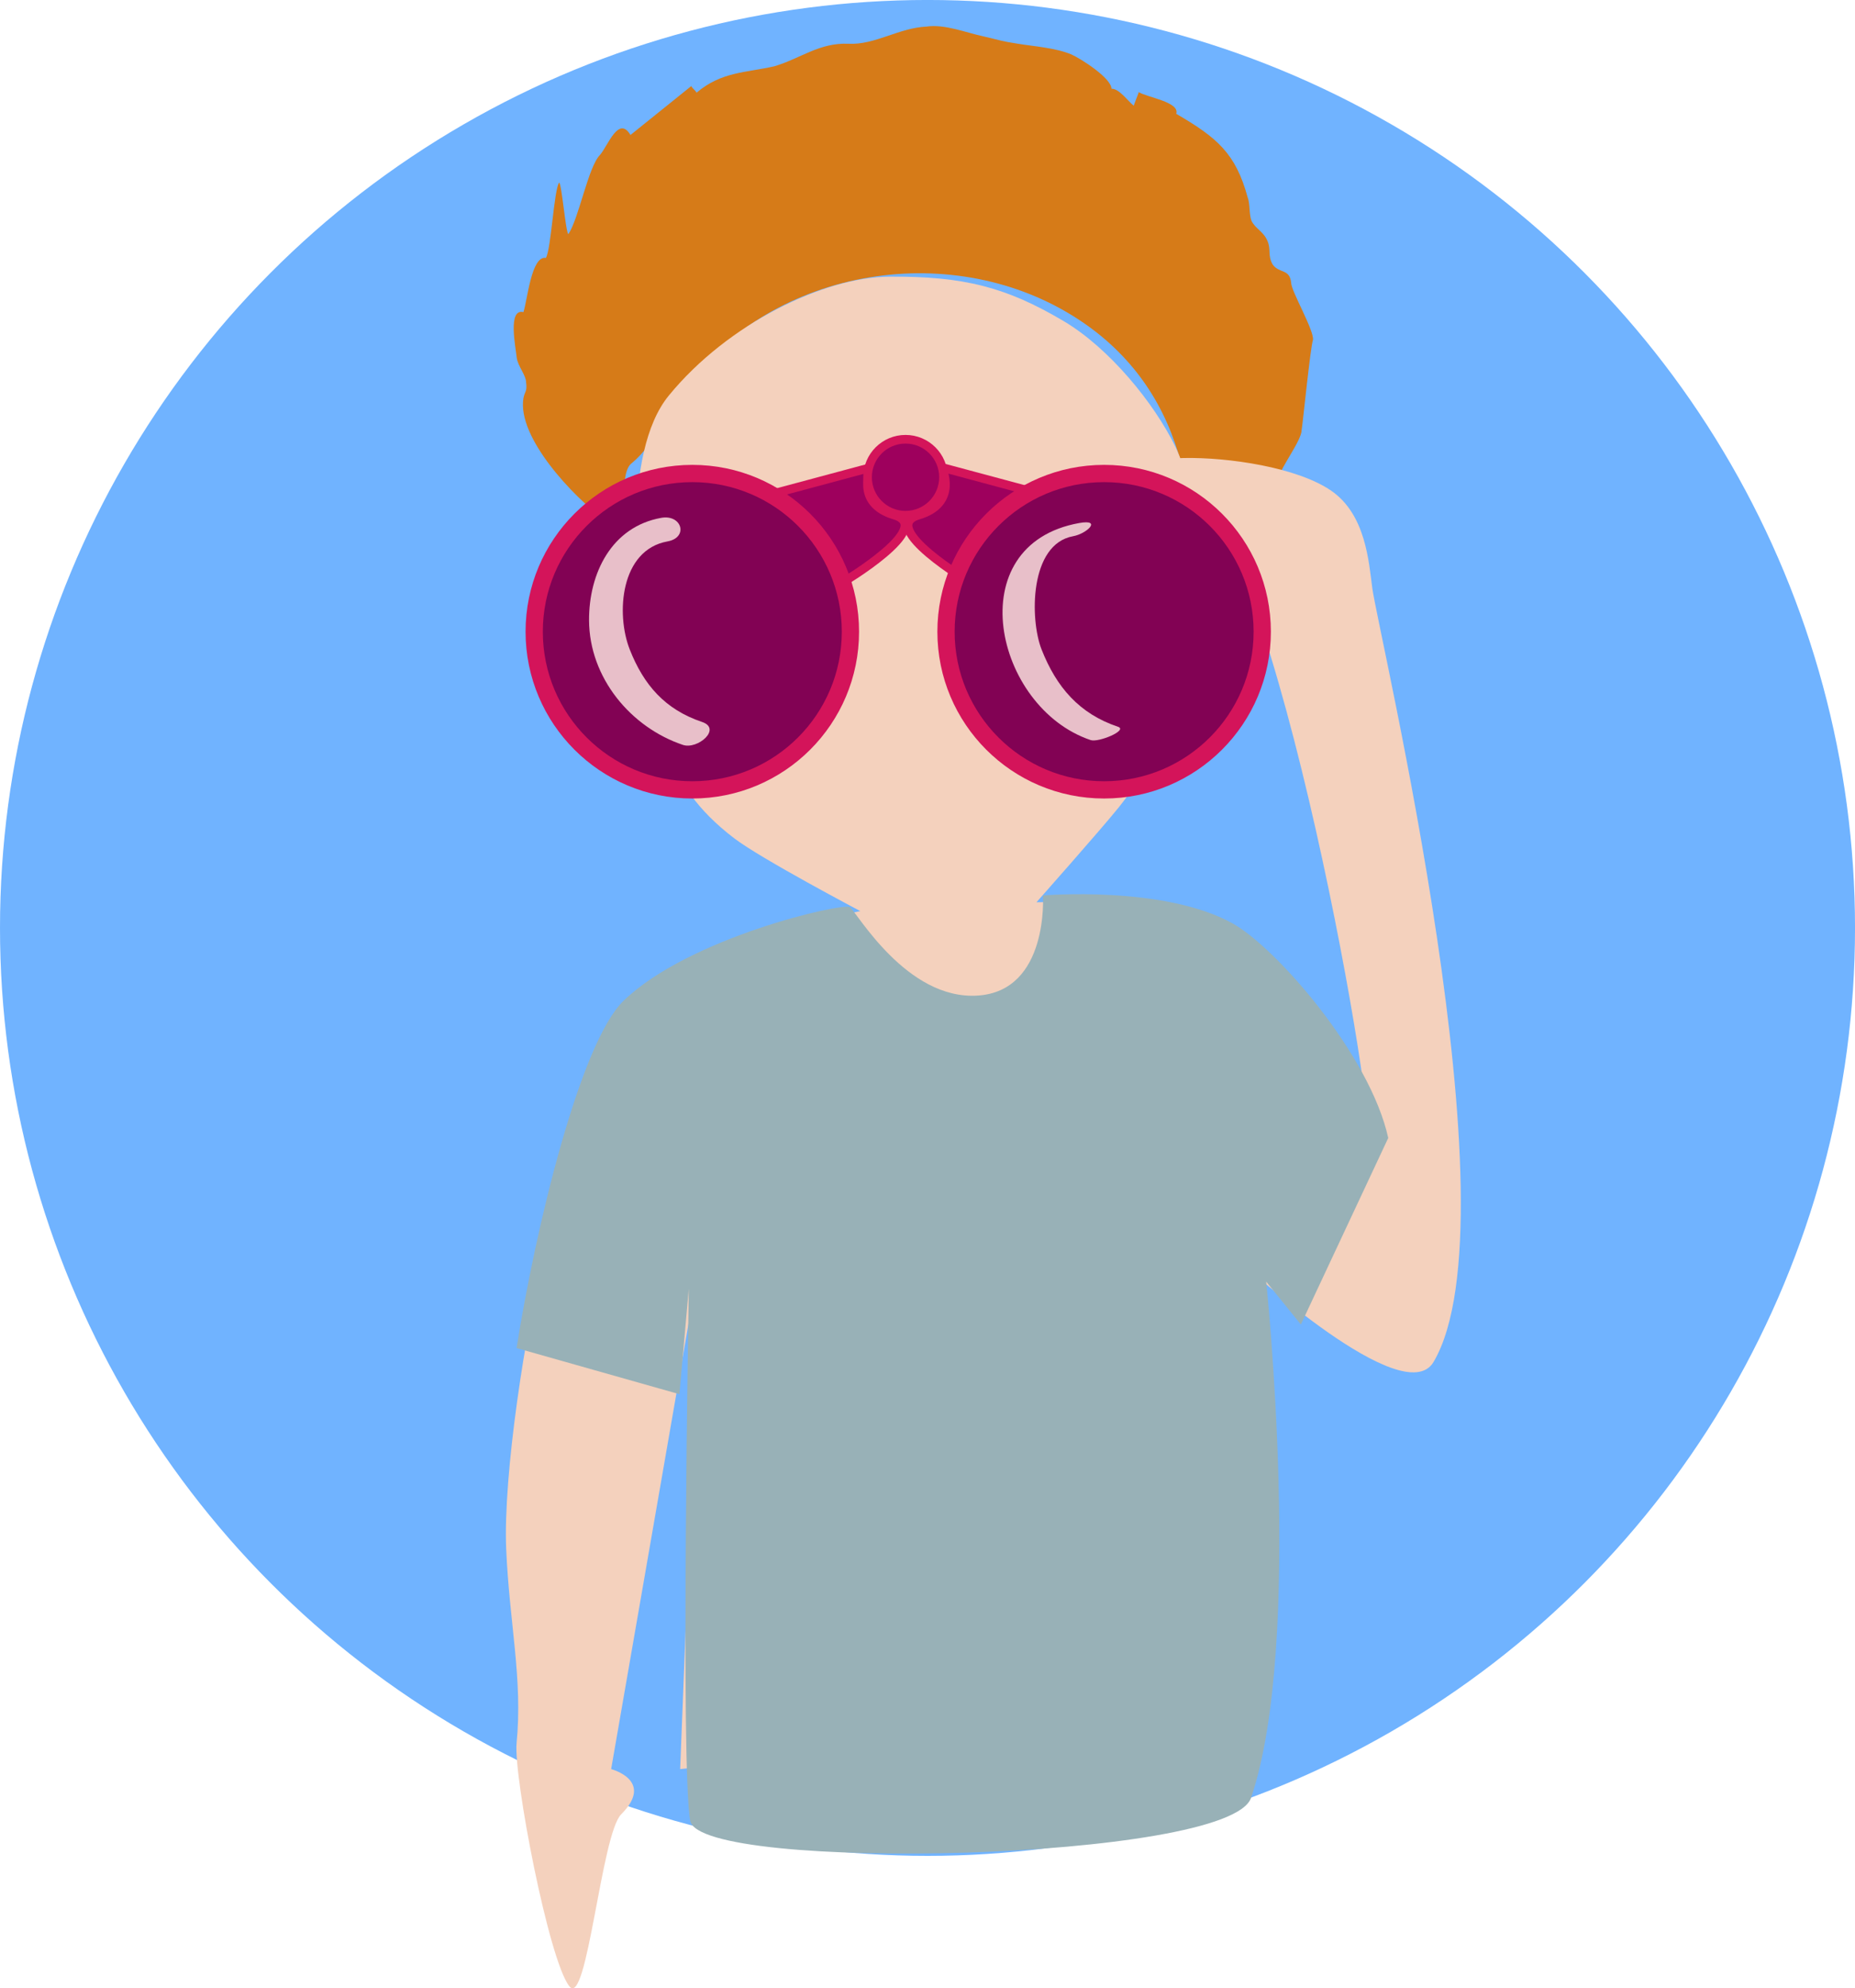 <?xml version="1.0" encoding="utf-8"?>
<!-- Generator: Adobe Illustrator 15.1.0, SVG Export Plug-In . SVG Version: 6.00 Build 0)  -->
<!DOCTYPE svg PUBLIC "-//W3C//DTD SVG 1.1//EN" "http://www.w3.org/Graphics/SVG/1.1/DTD/svg11.dtd">
<svg version="1.1" id="Layer_1" xmlns="http://www.w3.org/2000/svg" xmlns:xlink="http://www.w3.org/1999/xlink" x="0px" y="0px"
	 width="107.499px" height="115.169px" viewBox="0 0 107.499 115.169" enable-background="new 0 0 107.499 115.169"
	 xml:space="preserve">
<g>
	<circle opacity="0.75" fill="#4099FF" cx="53.75" cy="53.749" r="53.75"/>
	<g>
		<g>
			<path fill="#D67B18" d="M34.957,30.037c-1.684-1.225-5.006-4.684-4.623-6.98c0.076-0.383,0.229-0.383,0.152-0.919
				c0-0.383-0.459-0.919-0.535-1.378c-0.076-0.689-0.535-2.91,0.383-2.68c0.229-0.689,0.459-3.293,1.302-3.14
				c0.306-0.536,0.46-3.905,0.765-4.364c0.154,0.076,0.383,2.909,0.537,2.986c0.613-0.92,1.148-3.906,1.838-4.595
				c0.459-0.536,1.072-2.298,1.76-1.148c1.227-0.995,2.299-1.838,3.523-2.833c0.076,0.152,0.23,0.229,0.307,0.383
				c1.455-1.226,2.832-1.148,4.518-1.532c1.531-0.459,2.604-1.378,4.287-1.302c1.531,0.077,2.91-0.918,4.519-0.995
				c1.072-0.153,2.258,0.345,3.33,0.574c0.995,0.229,0.958,0.264,1.952,0.417c0.92,0.153,2.183,0.234,3.102,0.617
				c0.536,0.229,2.336,1.378,2.336,1.99c0.459,0,0.92,0.689,1.302,0.996c-0.077,0.076,0.345-0.881,0.269-0.805
				c0.459,0.307,2.412,0.574,2.182,1.264c2.373,1.378,3.445,2.297,4.135,4.824c0.153,0.383,0.077,0.996,0.23,1.379
				c0.229,0.459,0.689,0.611,0.918,1.148c0.23,0.535,0,0.842,0.307,1.378c0.383,0.536,0.996,0.229,1.072,1.071
				c0,0.46,1.34,2.757,1.263,3.293c-0.153,0.459-0.58,4.76-0.656,5.22c0,0.612-1.22,2.17-1.296,2.706
				c-0.076,0.688-1.033,0.642-1.033,1.254c0.076,0.766,0.152-0.689,0,0c-0.154,0.46-1.265,0.086-1.34,0.545
				c-0.154,0.536-0.537,0.613-0.766,1.072c-0.23,0.536-0.076,0.995-0.154,1.531c-0.229,1.148-0.766,2.297-1.072,3.445
				c-0.229,0.92,0.23,2.604-1.071,2.681c0.919-6.739,0.767-14.013-4.901-18.684c-6.661-5.437-17.229-4.71-23.2,1.838
				c-1.339,1.468-2.405,4.252-4.013,5.554c-1.377,1.148,1.229,9.986,0.168,8.775C35.783,34.521,34.957,30.037,34.957,30.037z"/>
		</g>
		<path fill="#F4D1BD" d="M68.881,99.345l2.303-13.587l0.971-12.44c0,0,9.213,8.469,10.922,5.57
			c4.922-8.351-3.204-42.192-3.553-44.832c-0.201-1.524-0.382-4.255-2.376-5.63c-3.948-2.726-16.044-2.33-8.399,0
			c5.086,1.549,11.44,38.271,10.418,37.549c-1.135-0.801-0.564-0.395-1.131-1.59c-0.744-1.57-2.341-4.433-3.282-5.809
			c-1.077-1.572-3.739-4.797-5.25-5.549c-1.812-0.905-9.44-0.766-9.44-0.766s3.716-4.188,4.787-5.518
			c1.707-2.134,4.623-7.067,4.784-9.664c0.192-3.186-0.139-8.362-1.534-11.229c-1.211-2.489-3.806-5.679-6.464-7.252
			c-3.317-1.963-5.783-2.607-10.12-2.573c-3.729,0.029-9.316,2.679-12.763,6.891c-2.707,3.308-1.993,11.444-1.058,15.614
			c0.796,3.595,0.512,6.712,4.855,10.029c1.558,1.189,7.303,4.214,7.303,4.214s-10.121,1.999-12.386,5.05
			c-1.848,2.495-4.884,11.05-5.911,14.931c-1.094,4.128-2.407,12.704-2.223,16.97c0.183,4.267,0.969,7.551,0.602,11.25
			c-0.179,1.906,1.862,12.598,3.063,14.084c1.023,1.268,1.847-8.813,3-9.967c1.962-1.963-0.583-2.617-0.583-2.617l5.166-29.72
			l-1.166,29.72"/>
		<path fill="#98B1B7" d="M71.402,53.471c-3.998-2.195-10.961-1.604-10.961-1.604s0.35,5.534-3.785,5.801
			c-4.133,0.267-7.011-4.856-7.41-5.124c-0.4-0.267-9.297,1.743-13.109,5.424c-2.525,2.439-5.113,13.217-6.201,20.118l9.436,2.671
			l0.545-6.115c0,0-0.489,27.889,0.084,30.834c0.584,3,31.251,2.34,32.499-1.339c3.076-9.069,0.877-29.899,0.877-29.899l2.009,2.483
			l5.064-10.806C79.389,61.104,73.93,54.858,71.402,53.471z"/>
		<g>
			<path fill="#9E005D" stroke="#D4145A" stroke-width="0.5" stroke-miterlimit="10" d="M44.666,28.634l5.818-1.561
				c0,0-1.012,2.065,1.355,2.769c2.367,0.704-3.013,3.898-3.013,3.898L44.666,28.634z"/>
			<circle fill="#820254" stroke="#D4145A" stroke-miterlimit="10" cx="40.12" cy="36.59" r="9.163"/>
			<path fill="#9E005D" stroke="#D4145A" stroke-width="0.5" stroke-miterlimit="10" d="M60.396,28.634l-5.819-1.561
				c0,0,1.013,2.065-1.354,2.769c-2.367,0.704,3.012,3.898,3.012,3.898L60.396,28.634z"/>
			<circle fill="#9E005D" stroke="#D4145A" stroke-width="0.5" stroke-miterlimit="10" cx="52.476" cy="27.643" r="2.2"/>
			<circle fill="#820254" stroke="#D4145A" stroke-miterlimit="10" cx="63.985" cy="36.59" r="9.163"/>
			<g>
				<g>
					<path fill="#E8BFC9" d="M38.317,29.996c-2.877,0.517-4.195,3.211-4.181,5.945c0.019,3.314,2.41,6.189,5.44,7.207
						c0.852,0.286,2.273-0.939,1.107-1.33c-2.142-0.719-3.379-2.142-4.188-4.195c-0.815-2.068-0.542-5.772,2.187-6.262
						C39.913,31.139,39.518,29.78,38.317,29.996L38.317,29.996z"/>
				</g>
			</g>
			<g>
				<g>
					<path fill="#E8BFC9" d="M62.538,30.297c-6.993,1.256-4.924,10.695,0.668,12.572c0.454,0.152,2.187-0.57,1.58-0.773
						c-2.246-0.754-3.567-2.298-4.425-4.474c-0.69-1.75-0.705-6.108,1.831-6.563C62.979,30.917,63.893,30.054,62.538,30.297
						L62.538,30.297z"/>
				</g>
			</g>
		</g>
	</g>
</g>
</svg>
